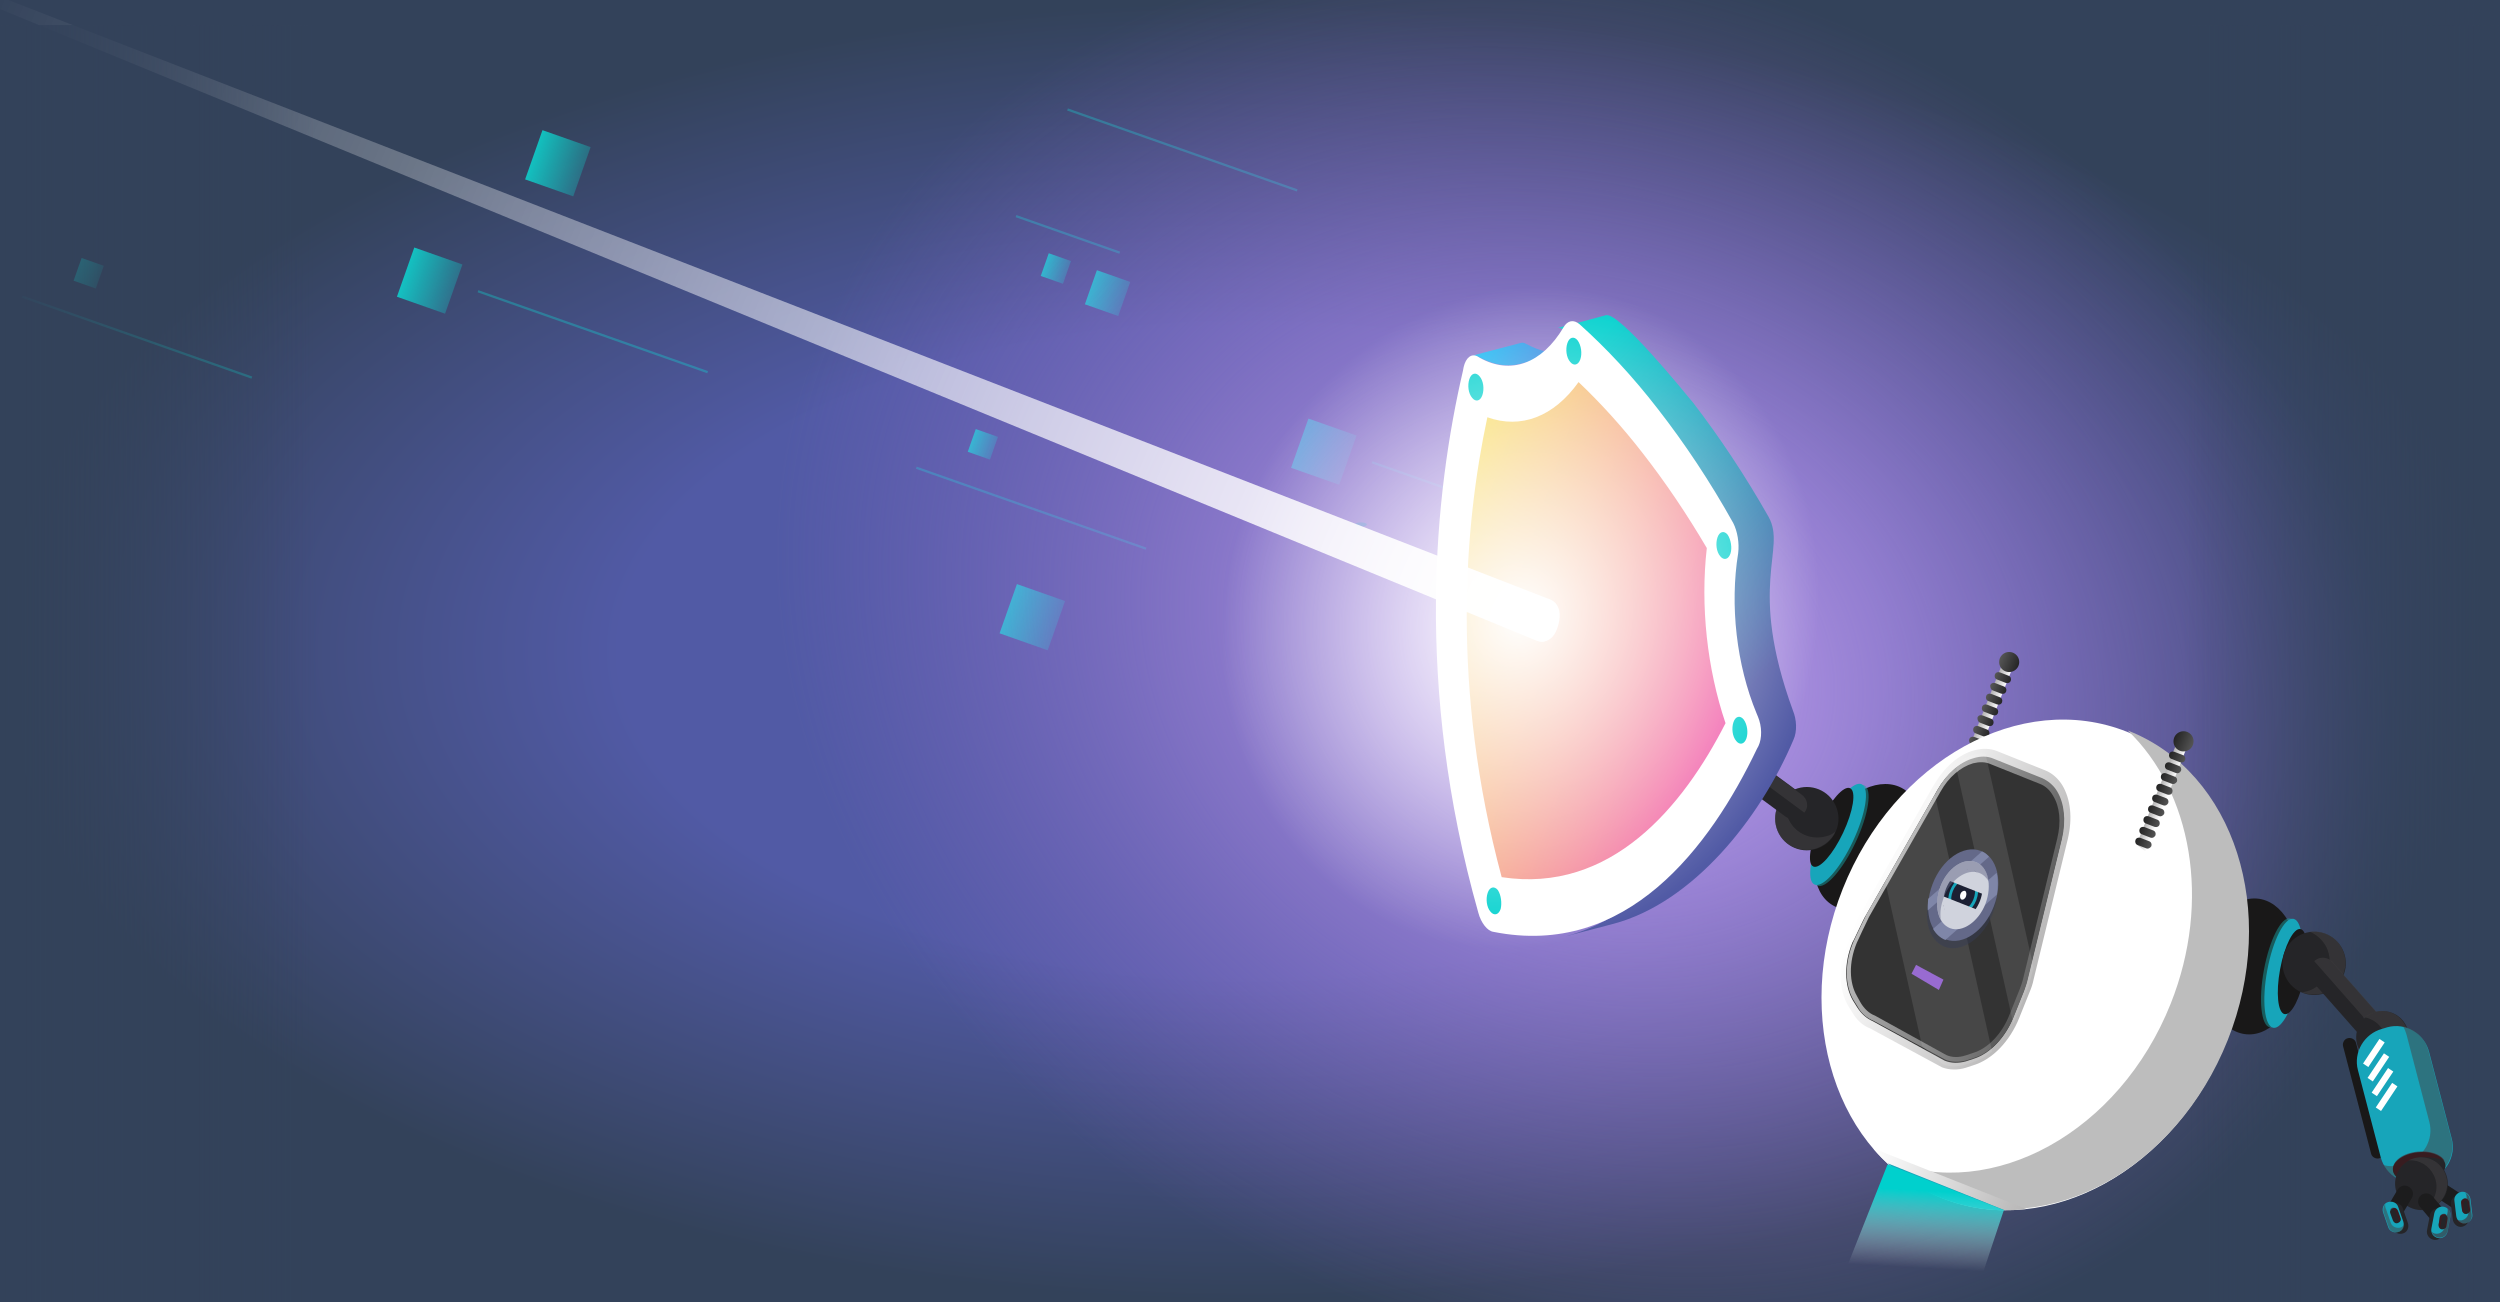 <svg width="1096" height="571" fill="none" xmlns="http://www.w3.org/2000/svg"><rect width="100%" height="100%" fill="#808080" stroke="none"/><g clip-path="url(#clip0)"><path fill="url(#paint0_radial)" d="M0 0h1096v571H0z"/><path opacity=".3" d="M702.222 238.159l-100.679-35.48m-199.818 2.378l100.679 35.48m151.014 53.214l45.468 16.023" stroke="#06EDE1"/><path transform="scale(-1 1) rotate(70.587 -403.778 -186.87)" fill="url(#paint1_linear)" d="M0 0h22.887v22.383H0z"/><path transform="scale(-1 1) rotate(70.587 -416.425 -313.419)" fill="url(#paint2_linear)" d="M0 0h22.887v22.383H0z"/><path transform="scale(-1 1) rotate(70.587 -568.676 -327.86)" fill="url(#paint3_linear)" d="M0 0h15.845v15.496H0z"/><path transform="scale(-1 1) rotate(70.587 -346.75 -208.105)" fill="url(#paint4_linear)" d="M0 0h10.563v10.331H0z"/><path transform="scale(-1 1) rotate(70.587 -552.87 -316.67)" fill="url(#paint5_linear)" d="M0 0h10.563v10.331H0z"/><path opacity=".3" d="M568.681 83.48L468.002 48m-22.585 46.75l45.468 16.024" stroke="#06EDE1"/><path transform="scale(-1 1) rotate(70.587 -159.216 -139.45)" fill="url(#paint6_linear)" d="M0 0h22.887v22.383H0z"/><path transform="scale(-1 1) rotate(70.587 -324.114 -280.44)" fill="url(#paint7_linear)" d="M0 0h15.845v15.496H0z"/><path transform="scale(-1 1) rotate(70.587 -308.308 -269.25)" fill="url(#paint8_linear)" d="M0 0h10.563v10.331H0z"/><path opacity=".3" d="M310.222 163.159L209.543 127.68M9.725 130.058l100.679 35.479" stroke="#06EDE1"/><path transform="scale(-1 1) rotate(70.587 -167.45 -74.033)" fill="url(#paint9_linear)" d="M0 0h22.887v22.383H0z"/><path transform="scale(-1 1) rotate(70.587 -97.775 31.28)" fill="url(#paint10_linear)" d="M0 0h10.563v10.331H0z"/><circle cx="696.279" cy="288.279" r="364.5" transform="rotate(23.4 696.279 288.279)" fill="url(#paint11_radial)"/><path transform="matrix(-1 0 0 1 1096 11)" fill="url(#paint12_linear)" d="M0 0h139v560H0z"/><path d="M836.19 381.948c8.621-14.049 7.842-30.207-1.739-36.088-9.582-5.882-24.338.739-32.959 14.788-8.62 14.049-7.841 30.206 1.74 36.088 9.582 5.882 24.338-.739 32.958-14.788z" fill="#191818"/><path opacity=".5" d="M813.466 369.338c5.719-12.136 7.452-23.344 3.869-25.033-3.582-1.688-11.122 6.781-16.841 18.917-5.72 12.137-7.452 23.344-3.87 25.033s11.123-6.781 16.842-18.917z" fill="#19A1A2"/><path d="M812.302 368.853c5.721-12.136 7.455-23.344 3.872-25.033-3.582-1.689-11.123 6.78-16.844 18.916-5.72 12.137-7.454 23.344-3.872 25.033 3.583 1.69 11.124-6.779 16.844-18.916z" fill="#17A5BA"/><path d="M808.024 365.078c4.468-9.478 5.841-18.222 3.068-19.529-2.774-1.308-8.643 5.315-13.111 14.793-4.467 9.478-5.841 18.221-3.067 19.529 2.773 1.308 8.643-5.316 13.11-14.793z" fill="#191818"/><path d="M1073.1 519.667c-1.53-1.058-3.9-.562-4.95.974-1.06 1.536-.57 3.899.97 4.958l5.72 3.735c1.53 1.059 3.9.563 4.96-.973 1.05-1.536.56-3.9-.98-4.958l-5.72-3.736z" fill="#1C1C1D"/><path d="M1081.53 527.115c-.31-1.884-2.03-3.423-3.92-3.118-1.88.305-3.42 2.032-3.12 3.915l.82 6.803c.31 1.883 2.03 3.423 3.92 3.118 1.88-.305 3.42-2.032 3.11-3.916l-.81-6.802z" fill="#252528"/><path d="M1083.04 525.618c-.3-1.883-2.03-3.423-3.91-3.118-1.88.305-3.42 2.032-3.12 3.916l.82 6.802c.3 1.884 2.03 3.423 3.91 3.118 1.89-.305 3.43-2.032 3.12-3.915l-.82-6.803z" fill="#17A5BA"/><path d="M1082.47 526.962c-.16-.942-1.02-1.711-1.96-1.559-.94.153-1.71 1.016-1.56 1.958l.42 3.286c.15.942 1.02 1.711 1.96 1.559.94-.153 1.71-1.016 1.56-1.958l-.42-3.286z" fill="#252528"/><path opacity=".5" d="M1079.37 530.647l-.42-3.286c-.15-.942.62-1.805 1.56-1.958.46.039.92.078 1.34.579l-.23-.02c-.94.152-1.71 1.016-1.56 1.958l.42 3.286c-.04.461.17.711.61.981-.92-.078-1.57-.598-1.72-1.54z" fill="#4D1518"/><path opacity=".5" d="M1079 535.027c1.88-.305 3.42-2.032 3.12-3.915l-.82-6.803c.04-.461-.15-.942-.58-1.442 1.12.559 1.96 1.559 2.07 2.962l.82 6.803c.31 1.883-1.23 3.61-3.12 3.915-1.4.114-2.74-.464-3.34-1.676l1.85.156z" fill="#4D1518"/><path d="M1039.47 505.674c.32 1.653 2.11 2.501 3.53 2.157 1.65-.325 2.5-2.111 2.16-3.533l-12.27-47.013c-.33-1.653-2.11-2.501-3.54-2.157-1.65.325-2.5 2.11-2.15 3.533l12.27 47.013zm-54.462-52.222c11.212.824 21.282-11.835 22.492-28.273 1.2-16.439-6.91-30.433-18.117-31.257-11.212-.824-21.28 11.835-22.488 28.273-1.208 16.439 6.902 30.433 18.113 31.257z" fill="#191818"/><path opacity=".5" d="M1006.61 427.814c2.44-13.191 1.27-24.471-2.63-25.193-3.89-.722-9.029 9.387-11.474 22.579-2.445 13.192-1.271 24.471 2.623 25.193 3.894.722 9.031-9.387 11.481-22.579z" fill="#19A1A2"/><path d="M1008.07 428.003c2.44-13.192 1.27-24.471-2.63-25.192-3.89-.722-9.029 9.387-11.473 22.579-2.444 13.192-1.269 24.471 2.625 25.193 3.898.722 9.028-9.388 11.478-22.58z" fill="#17A5BA"/><path d="M1010.51 426.956c1.91-10.302 1.01-19.106-2.01-19.665-3.01-.559-7 7.34-8.91 17.642-1.909 10.303-1.012 19.107 2 19.666 3.02.559 7.01-7.34 8.92-17.643z" fill="#191818"/><path d="M1020.56 434.85c6.9-3.323 9.81-11.617 6.49-18.526-3.32-6.91-11.62-9.817-18.52-6.494-6.91 3.323-9.818 11.618-6.5 18.527 3.33 6.909 11.62 9.816 18.53 6.493z" fill="#252528"/><path opacity=".5" d="M1013.51 433.818c6.79-3.373 9.79-11.477 6.44-18.494-1.59-3.154-4.18-5.463-7.31-6.889 5.63-.684 11.66 2.148 14.21 7.705 3.37 6.787.34 15.121-6.44 18.494-3.64 1.782-7.81 1.661-11.19.446 1.66-.324 3.08-.668 4.29-1.262z" fill="#444344"/><path d="M1037.54 457.214c1.89 2.251 5.35 2.543 7.62.414l1-.844a5.26 5.26 0 00.42-7.628l-24.15-27.354a5.253 5.253 0 00-7.63-.413l-1 .844a5.25 5.25 0 00-.41 7.627l24.15 27.354z" fill="#252528"/><path opacity=".5" d="M1034.91 452.58a5.25 5.25 0 00.41-7.627l-20.75-23.584.25-.211c2.25-1.899 5.47-1.626 7.62.414l24.15 27.354c1.9 2.25 1.63 5.478-.41 7.627l-1 .844c-2.25 1.899-5.48 1.626-7.63-.413l-3.37-4.001.73-.403z" fill="#444344"/><path d="M1049.53 465.235c5.75-2.769 8.18-9.681 5.41-15.439-2.77-5.757-9.68-8.18-15.44-5.411-5.75 2.769-8.18 9.681-5.41 15.439 2.77 5.758 9.68 8.18 15.44 5.411z" fill="#252528"/><path opacity=".5" d="M1044.92 452.267c-1.57-3.384-4.65-5.502-8.06-6.256.75-.633 1.5-1.266 2.46-1.649 5.8-2.759 12.56-.329 15.32 5.477s.33 12.567-5.48 15.326c-2.42 1.188-4.99 1.434-7.49.758 4.23-3.357 5.62-8.811 3.25-13.656z" fill="#444344"/><path d="M1043.73 507.428c2.12 7.842 10.3 12.714 18.14 10.592l2.38-.727c7.84-2.123 12.71-10.302 10.59-18.144l-9.99-38.229c-2.13-7.842-10.3-12.714-18.14-10.592l-2.39.727c-7.84 2.122-12.71 10.301-10.59 18.143l10 38.23z" fill="#17A5BA"/><path opacity=".5" d="M1052.04 510.687l2.38-.727c7.84-2.123 12.71-10.302 10.59-18.144l-9.99-38.229c-.37-1.192-.73-2.384-1.55-3.615 5.24 1.141 9.77 5.24 11.16 10.698l10 38.23c2.12 7.842-2.75 16.021-10.59 18.143l-2.39.727c-6.64 1.759-13.57-1.382-16.81-6.997 2.49.676 4.82.64 7.2-.086z" fill="#444344"/><path d="M1061.25 518.518c6.36-.664 11.19-4.19 10.81-7.876-.39-3.685-5.85-6.135-12.2-5.471-6.35.665-11.19 4.191-10.81 7.877.39 3.685 5.85 6.135 12.2 5.47z" fill="#252528"/><path opacity=".5" d="M1062.31 507.376c-6.32.625-11.27 4.154-10.89 7.901-.04.461.16.942.58 1.442-1.77-1.078-2.82-2.328-2.92-3.962-.38-3.747 4.34-7.295 10.89-7.901 5.38-.474 10.12 1.089 11.73 4.012-2.46-1.137-5.9-1.661-9.39-1.492z" fill="#4D1518"/><path d="M1066.58 529.363c5.76-2.77 8.18-9.682 5.41-15.439-2.76-5.758-9.68-8.181-15.43-5.412-5.76 2.77-8.18 9.682-5.41 15.439 2.77 5.758 9.68 8.181 15.43 5.412z" fill="#252528"/><path opacity=".5" d="M1066.98 515.202c-2.19-4.365-6.39-6.81-11.06-6.509.23.019.25-.211.48-.192 5.81-2.759 12.57-.329 15.32 5.477 2.76 5.807.33 12.567-5.47 15.326-1.44.574-2.89 1.149-4.5 1.012 5.81-2.759 8.01-9.538 5.23-15.114z" fill="#444344"/><path d="M1066.43 524.443c-1.27-1.5-3.57-1.696-5.07-.43-1.5 1.267-1.7 3.572-.43 5.072l4.43 5.252c1.26 1.5 3.57 1.695 5.07.429 1.5-1.266 1.69-3.572.43-5.072l-4.43-5.251z" fill="#1C1C1D"/><path d="M1072.35 534c.39-1.824-.84-3.786-2.89-4.192-1.83-.387-3.79.84-4.19 2.896l-1.26 6.627c-.39 1.825.84 3.786 2.89 4.192 1.83.387 3.79-.84 4.19-2.895l1.26-6.628z" fill="#252528"/><path d="M1074.27 533.235c.39-1.825-.84-3.787-2.89-4.193-1.82-.387-3.79.84-4.19 2.896l-1.26 6.627c-.39 1.825.84 3.786 2.9 4.192 1.82.387 3.78-.84 4.19-2.895l1.25-6.627z" fill="#17A5BA"/><path d="M1073.02 534.289c.08-.922-.54-1.903-1.46-1.981-.92-.078-1.9.536-1.98 1.458l-.5 3.208c-.08.922.53 1.903 1.46 1.981.92.078 1.9-.536 1.98-1.458l.5-3.208z" fill="#252528"/><path opacity=".5" d="M1069.1 536.743l.5-3.208c.08-.922 1.06-1.536 1.98-1.458.47.039.91.309 1.1.79l-.23-.02c-.92-.078-1.9.535-1.98 1.458l-.51 3.208c-.04.461-.06.691.14 1.172-.68-.289-1.08-1.02-1-1.942z" fill="#4D1518"/><path opacity=".5" d="M1067.6 540.796c1.82.386 3.78-.841 4.19-2.896l1.25-6.627c.04-.461.1-1.153-.09-1.634a4.05 4.05 0 011.34 3.365l-1.26 6.627c-.38 1.824-2.13 3.302-4.19 2.895-1.36-.347-2.44-1.367-2.8-2.559.42.5 1.09.789 1.56.829z" fill="#4D1518"/><path d="M1051.12 521.522c1.08-1.767 3.22-2.283 4.98-1.204 1.77 1.078 2.28 3.211 1.2 4.978l-3.52 5.971c-1.08 1.766-3.21 2.282-4.98 1.203-1.76-1.078-2.28-3.211-1.2-4.978l3.52-5.97z" fill="#1C1C1D"/><path d="M1046.75 532.064c-.54-1.903.33-3.919 2.23-4.455 1.9-.535 3.92.332 4.45 2.235l2.24 6.459c.54 1.903-.33 3.919-2.23 4.455-1.9.535-3.92-.332-4.46-2.235l-2.23-6.459z" fill="#252528"/><path d="M1044.71 531.427c-.53-1.903.33-3.919 2.24-4.454 1.9-.536 3.91.331 4.45 2.234l2.24 6.459c.53 1.903-.33 3.919-2.24 4.455-1.9.535-3.91-.332-4.45-2.235l-2.24-6.459z" fill="#17A5BA"/><path d="M1047.92 531.931c-.38-.961.16-1.844 1.12-2.227.96-.383 1.84.156 2.23 1.117l1.13 3.114c.38.962-.16 1.845-1.12 2.228-.96.383-1.84-.156-2.23-1.118l-1.13-3.114z" fill="#252528"/><path opacity=".5" d="M1052.18 533.685l-1.13-3.114c-.38-.961-1.28-1.27-2.22-1.117-.48.191-.98.613-1.02 1.074l.25-.211c.96-.383 1.84.156 2.22 1.118l1.13 3.114c.19.48.17.711-.1 1.153.95-.153 1.26-1.056.87-2.017z" fill="#4D1518"/><path opacity=".5" d="M1052.5 538.124c-1.9.535-3.92-.332-4.45-2.235l-2.24-6.459c-.19-.48-.15-.941-.1-1.633-.76.864-1.11 2.227-.77 3.65l2.24 6.459c.54 1.902 2.78 2.789 4.45 2.234 1.45-.574 2.23-1.668 2.35-3.052-.5.422-1 .844-1.48 1.036z" fill="#444344"/><path d="M1043.14 455.47l-7.18 10.782 2.31 1.54 7.18-10.783-2.31-1.539zm1.98 6.314l-7.19 10.78 2.31 1.54 7.19-10.78-2.31-1.54zm1.8 6.445l-7.19 10.782 2.31 1.54 7.19-10.782-2.31-1.54zm1.8 6.501l-7.18 10.783 2.31 1.539 7.18-10.782-2.31-1.54z" fill="#fff"/><path d="M882.511 292.23l-17.734 44.937-5.071-.429 18.312-46.281 4.493 1.773z" fill="url(#paint13_linear)"/><path d="M860.494 335.644l3.821 1.484c.902.309 1.863-.074 2.172-.977.308-.902-.075-1.863-.977-2.172l-3.84-1.254c-.903-.309-1.864.074-2.172.977-.289.672.094 1.633.996 1.942z" fill="url(#paint14_linear)"/><path d="M862.288 330.919l3.82 1.485c.903.308 1.864-.075 2.172-.977.309-.903-.074-1.864-.976-2.173l-3.821-1.484c-.903-.309-1.864.074-2.172.977-.078.922.305 1.883.977 2.172z" fill="url(#paint15_linear)"/><path d="M864.311 326.215l3.82 1.485c.903.308 1.864-.075 2.172-.977.309-.903-.074-1.864-.976-2.173l-3.821-1.484c-.902-.309-1.863.074-2.172.977-.309.902.074 1.864.977 2.172z" fill="url(#paint16_linear)"/><path d="M866.103 321.49l3.82 1.485c.903.309 1.864-.074 2.172-.977.309-.903-.074-1.864-.976-2.173l-3.821-1.484c-.902-.309-1.864.074-2.172.977-.309.903.074 1.864.977 2.172z" fill="url(#paint17_linear)"/><path d="M867.9 316.766l3.82 1.485c.903.309 1.864-.074 2.172-.977.309-.903-.074-1.864-.976-2.172l-3.821-1.485c-.902-.309-1.863.074-2.172.977-.078.922.305 1.883.977 2.172z" fill="url(#paint18_linear)"/><path d="M869.92 312.061l3.82 1.485c.903.308 1.864-.075 2.172-.977.309-.903-.074-1.864-.976-2.173l-3.821-1.484c-.902-.309-1.863.074-2.172.977-.309.902.074 1.864.977 2.172z" fill="url(#paint19_linear)"/><path d="M871.715 307.337l3.821 1.485c.902.308 1.863-.075 2.172-.977.308-.903-.075-1.864-.977-2.173l-3.821-1.484c-.902-.309-1.863.074-2.172.977-.309.902.074 1.864.977 2.172z" fill="url(#paint20_linear)"/><path d="M873.506 302.614l3.82 1.484c.903.309 1.864-.074 2.172-.977.309-.903-.074-1.864-.977-2.172l-3.82-1.485c-.903-.308-1.864.075-2.172.977-.078.922.305 1.884.977 2.173z" fill="url(#paint21_linear)"/><path d="M875.532 297.909l3.821 1.484c.902.309 1.863-.074 2.172-.977.308-.902-.075-1.864-.977-2.172l-3.821-1.485c-.902-.308-1.863.075-2.172.977-.308.903.074 1.864.977 2.173z" fill="url(#paint22_linear)"/><path d="M880.453 294.61a4.395 4.395 0 004.75-4.009 4.394 4.394 0 10-8.758-.742 4.395 4.395 0 004.008 4.751z" fill="url(#paint23_linear)"/><path d="M807.855 389.699c-22.417 56.383-2.964 117.24 43.537 135.574 46.501 18.333 102.27-12.47 124.688-68.852 22.417-56.382 2.964-117.239-43.537-135.573-46.482-18.565-102.27 12.469-124.688 68.851z" fill="#fff"/><path fill-rule="evenodd" clip-rule="evenodd" d="M827.274 508.914c46.44 18.082 102.016-12.71 124.385-68.97 17.901-45.021 9.104-92.895-18.842-119.694l.305.121c46.501 18.334 65.955 79.191 43.537 135.573-22.417 56.382-78.186 87.185-124.687 68.851-9.372-3.694-17.645-9.116-24.698-15.881z" fill="#BDBDBD"/><path d="M861.947 466.493c-3.575 1.09-6.821 1.047-9.97-.148 0 0-37.027-20.55-38.868-23.493l-1.84-2.942c-4.043-7.076-4.087-17.528-.251-27.188l4.414-11.003c.617-1.806.422.5 1.5-1.267l31.348-54.929c4.352-7.526 10.602-12.802 17.021-14.58 3.324-.88 6.32-.626 9.258.32l10.56 4.144 10.56 4.145c2.918 1.176 5.297 3.235 6.926 5.927 3.47 5.635 4.4 13.84 2.294 22.253l-14.951 61.426c-.387 1.825-1.024 3.861-1.871 5.647l-4.414 11.004c-3.856 9.89-11.223 17.393-18.853 19.765l-2.863.919z" fill="url(#paint24_radial)"/><path d="M809.923 411.933c-4.125 10.332-4.14 21.476.325 29.052l1.84 2.942c2.032 3.423 4.622 5.732 7.771 6.927l31.519 17.065c3.149 1.196 6.856 1.278 10.431.187l3.344-1.11c8.34-2.544 15.977-10.489 20.102-20.82l4.414-11.004c.867-2.016 1.484-3.822 1.891-5.877l14.951-61.426c2.164-9.105 1.254-17.541-2.407-23.656-1.84-2.942-4.43-5.251-7.349-6.427l-21.33-8.54c-2.918-1.176-6.395-1.238-9.72-.359-6.879 1.74-13.399 7.457-18.02 15.424l-31.348 54.93c-1.578 2.188-6.414 12.692-6.414 12.692zm8.102-10.692l31.348-54.929c4.082-7.085 9.832-11.938 15.77-13.525 3.094-.899 6.09-.645 8.567.261l21.33 8.54c2.688 1.156 4.856 2.965 6.486 5.657 3.258 5.385 4.016 12.879 2.18 20.85l-14.951 61.427c-.387 1.825-.985 3.399-1.602 5.205l-4.414 11.003c-3.566 9.218-10.434 16.299-17.583 18.48l-3.344 1.11c-3.324.88-6.34.856-9.258-.32l-31.5-17.295c-2.688-1.157-5.067-3.216-6.907-6.158l-1.84-2.942c-3.852-6.596-3.954-16.356-.157-25.555.23.02 4.816-10.273 5.875-11.809z" fill="url(#paint25_linear)"/><path d="M812.554 438.394l1.84 2.942c1.61 2.923 3.989 4.982 6.907 6.158l31.519 17.065c2.688 1.156 5.934 1.199 9.259.32l3.344-1.11c7.149-2.181 14.016-9.262 17.583-18.48l4.414-11.004c.617-1.805 1.214-3.38 1.601-5.205l14.952-61.426c1.836-7.971 1.077-15.466-2.181-20.85-1.629-2.692-4.028-4.521-6.485-5.658l-21.33-8.539c-2.688-1.157-5.704-1.18-8.568-.262-5.938 1.587-11.688 6.441-15.77 13.525l-31.348 54.93c-.828 1.555-5.644 11.828-5.644 11.828-4.047 9.41-3.945 19.17-.093 25.766zm1.539-1.727c-3.45-5.865-3.63-14.704-.122-23.23 0 0 4.547-9.832 5.375-11.387l31.348-54.929c3.562-6.432 8.813-10.864 14.29-12.49 2.844-.688 5.399-.703 7.856.433l21.33 8.54c2.477.907 4.415 2.696 5.833 5.138 3.067 4.904 3.653 11.687 1.876 18.967l-14.952 61.426c-.367 1.594-.965 3.169-1.562 4.744l-4.414 11.004c-3.258 8.315-9.375 14.763-16.044 16.752l-3.344 1.11c-2.863.919-5.879.895-8.337-.242l-31.269-17.276c-2.476-.906-4.625-2.946-6.254-5.638l-1.61-2.922z" fill="url(#paint26_linear)"/><path opacity=".1" d="M847.757 346.175l25.566 114.78c-2.501 2.11-5.423 3.72-8.286 4.639l-3.344 1.11c-3.575 1.09-6.821 1.047-9.97-.148l-9.075-7.967-17.013-75.975 22.122-36.439zm17.308-15.252c1.902-.535 3.535-.629 5.379-.473l21.08 93.734-1.371 5.224c-.387 1.825-1.023 3.861-1.871 5.647l-4.414 11.003c-.308.903-.848 1.786-1.176 2.919L857.279 335.14c2.5-2.11 5.172-3.51 7.786-4.217z" fill="#fff"/><path opacity=".5" d="M846.776 390.673c-4.164 10.793-1.604 21.691 5.826 24.41 7.43 2.719 16.794-3.686 20.958-14.479 4.164-10.793 1.605-21.69-5.826-24.409-7.411-2.95-16.794 3.686-20.958 14.478z" fill="#363C54"/><path d="M847.283 387.466c-4.164 10.793-1.605 21.69 5.826 24.409 7.43 2.719 16.794-3.686 20.958-14.479 4.164-10.792 1.605-21.69-5.826-24.409-7.43-2.719-16.794 3.686-20.958 14.479z" fill="#646989"/><path d="M871.961 375.624l-26.83 23.502c-.094-1.633.043-3.247.199-5.092l23.579-20.758c1.344.578 2.208 1.348 3.052 2.348zm3.473 16.548l-22.579 19.914c-2.246-.887-4.184-2.676-5.391-4.868l27.849-24.577c.687 2.845.645 6.092.121 9.531z" fill="#7F86A8"/><path d="M850.657 388.681c-3.007 8.104-1.136 16.157 4.259 18.239 5.395 2.083 12.548-2.884 15.536-10.758 3.008-8.104 1.136-16.157-4.259-18.24-5.625-2.101-12.547 2.885-15.536 10.759z" fill="#D0D3DD"/><path d="M853.137 389.587c-2.371 6.068-.785 12.008 3.266 13.512 4.052 1.504 9.224-2.006 11.595-8.074 2.371-6.069.784-12.008-3.247-13.742-4.071-1.274-9.263 2.466-11.614 8.304z" fill="#1C2033"/><path d="M854.922 390.435c-1.792 4.724-.55 9.241 2.599 10.436 3.149 1.196 7.11-1.72 8.883-6.213 1.793-4.724.57-9.472-2.598-10.437-3.129-1.426-7.091 1.49-8.884 6.214z" fill="#17A5BA"/><path d="M865.15 394.261c1.461-3.682.624-7.469-1.87-8.458-2.493-.99-5.699 1.192-7.16 4.874-1.461 3.682-.623 7.469 1.87 8.459 2.494.99 5.7-1.193 7.16-4.875z" fill="#1C2033"/><path d="M859.43 391.978c-.309.902-.176 2.075.496 2.364.672.289 1.653-.325 1.981-1.458.308-.903.176-2.075-.496-2.364-.922-.078-1.672.555-1.981 1.458z" fill="#fff"/><path d="M869.863 392.164l-15.724-6.207s1.586-7.761 10.802-4.194c-.231-.019 7.622 3.2 4.922 10.401zm-18.614.514l15.724 6.207s-.699 5.514-9.895 1.716c.23.02-7.642-2.969-5.829-7.923z" fill="#D0D3DD"/><path d="M864.434 401.457l-8.055 4.658-3.665-3.328-.625-6.323 5.817 2.583 6.528 2.41zm-9.025-16.785l8.727-4.37 4.337 3.618.856 6.342-6.72-2.891-7.2-2.699z" fill="#D0D3DD"/><path opacity=".5" d="M866.197 377.922c3.149 1.196 5.181 4.619 5.771 8.616-1.016-1.712-2.512-3.231-4.317-3.849-5.395-2.082-12.548 2.885-15.536 10.759-1.215 3.38-1.719 6.588-1.281 9.643-2.012-3.653-2.255-9.014-.173-14.41 2.988-7.874 9.911-12.86 15.536-10.759z" fill="#646989"/><path d="M796.201 372.169c7.325-2.258 11.433-10.028 9.176-17.355-2.257-7.327-10.026-11.436-17.351-9.178-7.325 2.259-11.433 10.029-9.176 17.355 2.257 7.327 10.025 11.436 17.351 9.178z" fill="#252528"/><path opacity=".5" d="M800.761 366.576c-7.38 2.162-14.943-1.73-17.334-9.13-1.11-3.345-.817-6.803.609-9.933-4.692 3.318-7.063 9.386-5.246 15.345 2.161 7.381 9.954 11.292 17.334 9.13 3.824-1.301 6.825-3.833 8.52-7.405-1.25 1.055-2.461 1.649-3.883 1.993z" fill="#444344"/><path d="M753.62 336.578c-2.399-1.828-2.817-5.114-1.219-7.533l.789-1.094c1.828-2.4 5.114-2.818 7.532-1.22l29.285 21.52c2.398 1.828 2.817 5.114 1.219 7.533l-.789 1.094c-1.828 2.4-5.114 2.818-7.532 1.22l-29.285-21.52z" fill="#252528"/><path opacity=".5" d="M758.309 338.833c1.828-2.399 5.114-2.818 7.532-1.22l25.12 18.613.25-.211c1.828-2.399 1.18-5.705-1.219-7.533l-29.285-21.52c-2.399-1.829-5.704-1.18-7.532 1.22l-.789 1.094c-1.828 2.399-1.179 5.705 1.219 7.533l4.145 3.138.559-1.114z" fill="#444344"/><path d="M758.593 337.217c4.96-4.026 5.717-11.312 1.691-16.273-4.025-4.96-11.309-5.718-16.269-1.691-4.96 4.027-5.717 11.312-1.691 16.273 4.025 4.961 11.309 5.718 16.269 1.691z" fill="#252528"/><path opacity=".5" d="M753.811 328.932c2.301 2.981 3.161 6.537 2.176 9.936.961-.383 1.711-1.016 2.461-1.649 4.981-3.99 5.606-11.367 1.617-16.349-3.989-4.981-11.364-5.606-16.345-1.616-2 1.688-3.348 3.896-4.024 6.393 5.055-2.126 10.759-.946 14.115 3.285z" fill="#444344"/><path d="M703.238 306.538c-6.294-5.176-7.107-14.765-1.931-21.061l1.558-1.957c5.176-6.296 14.763-7.109 21.057-1.932l30.336 25.556c6.293 5.177 7.106 14.766 1.931 21.061l-1.559 1.958c-5.176 6.295-14.763 7.108-21.057 1.932l-30.335-25.557z" fill="#17A5BA"/><path opacity=".5" d="M703.771 297.528l1.558-1.958c5.176-6.295 14.763-7.109 21.057-1.932l30.336 25.556c1.093.789 1.937 1.79 2.551 2.77 1.14-5.244-.466-10.952-5.033-14.59l-30.335-25.556c-6.294-5.177-15.65-4.344-21.057 1.932l-1.559 1.958c-4.386 5.201-4.57 12.848-.831 18.041.656-2.267 1.774-4.494 3.313-6.221z" fill="#444344"/><path d="M712.055 292.987c3.31-5.464 3.425-11.45.256-13.37-3.168-1.921-8.42.952-11.73 6.416-3.31 5.464-3.425 11.45-.257 13.371 3.168 1.92 8.42-.953 11.731-6.417z" fill="#252528"/><path opacity=".5" d="M711.159 289.795c-3.254 5.529-8.598 8.327-11.918 6.421-.442-.27-.864-.77-1.305-1.04.074 1.864.859 3.556 2.414 4.384 3.321 1.907 8.435-.911 11.919-6.421 2.715-4.646 3.375-9.698 1.285-12.429.246 2.575-.488 5.763-2.395 9.085z" fill="#4D1518"/><path d="M707.85 294.335c4.96-4.027 5.717-11.312 1.692-16.273-4.026-4.961-11.31-5.718-16.269-1.691-4.96 4.026-5.717 11.312-1.692 16.273 4.026 4.96 11.31 5.717 16.269 1.691z" fill="#252528"/><path opacity=".5" d="M706.004 282.161c2.934 3.731 3.446 8.65 1.251 12.644l.5-.422c4.981-3.99 5.836-11.348 1.617-16.349-3.989-4.982-11.365-5.606-16.346-1.616-1.25 1.055-2.269 2.129-2.847 3.474 5.172-3.51 12.067-2.694 15.825 2.269z" fill="#444344"/><path d="M749.573 326.427l-12.813 1.9.407 2.746 12.814-1.9-.408-2.746zm-4.963-4.37l-12.814 1.901.407 2.747 12.814-1.902-.407-2.746zm-4.961-4.387l-12.814 1.9.407 2.746 12.814-1.9-.407-2.746zm-4.973-4.368l-12.814 1.898.407 2.747 12.813-1.898-.406-2.747z" fill="#fff"/><path d="M888.361 530.028c-12.43 1.502-25.068-.033-36.972-4.756-11.903-4.723-22.17-12.326-30.187-21.829l67.159 26.585z" fill="url(#paint27_linear)"/><path d="M879.028 530.631c-9.279-.089-18.651-1.811-27.636-5.358-8.985-3.548-16.912-8.631-23.78-15.249l51.416 20.607z" fill="#17A5BA"/><path d="M940.634 373.313l-3.914-3.118 17.733-44.937 4.493 1.773-18.312 46.282z" fill="url(#paint28_linear)"/><path d="M940.983 371.949l-3.821-1.485c-.903-.309-1.285-1.27-.977-2.172.309-.903 1.27-1.286 2.172-.977l3.821 1.484c.902.309 1.285 1.27.977 2.173-.54.883-1.501 1.266-2.172.977z" fill="url(#paint29_linear)"/><path d="M942.778 367.224l-3.821-1.484c-.903-.309-1.285-1.27-.977-2.172.309-.903 1.27-1.286 2.172-.978l3.821 1.485c.902.309 1.285 1.27.977 2.172-.539.884-1.27 1.286-2.172.977z" fill="url(#paint30_linear)"/><path d="M944.566 362.5l-3.82-1.484c-.903-.309-1.286-1.27-.977-2.173.309-.902 1.27-1.285 2.172-.977l3.821 1.485c.902.308 1.285 1.27.976 2.172-.308.903-1.269 1.286-2.172.977z" fill="url(#paint31_linear)"/><path d="M946.591 357.795l-3.82-1.484c-.903-.309-1.286-1.27-.977-2.173.309-.902 1.27-1.285 2.172-.977l3.821 1.485c.902.308 1.285 1.27.977 2.172-.54.883-1.501 1.266-2.173.977z" fill="url(#paint32_linear)"/><path d="M948.387 353.071l-3.821-1.484c-.903-.309-1.285-1.27-.977-2.173.309-.902 1.27-1.285 2.172-.977l3.821 1.485c.902.308 1.285 1.269.977 2.172-.539.883-1.27 1.286-2.172.977z" fill="url(#paint33_linear)"/><path d="M950.182 348.347l-3.821-1.484c-.902-.309-1.285-1.27-.977-2.173.309-.903 1.27-1.286 2.172-.977l3.821 1.485c.902.308 1.285 1.269.977 2.172-.309.903-1.27 1.286-2.172.977z" fill="url(#paint34_linear)"/><path d="M952.204 343.642l-3.821-1.485c-.903-.308-1.285-1.269-.977-2.172.309-.903 1.27-1.286 2.172-.977l3.821 1.484c.902.309 1.285 1.27.977 2.173-.539.883-1.5 1.266-2.172.977z" fill="url(#paint35_linear)"/><path d="M953.992 338.918l-3.82-1.484c-.903-.309-1.286-1.27-.977-2.173.308-.902 1.269-1.285 2.172-.977l3.821 1.485c.902.308 1.285 1.27.976 2.172-.539.883-1.269 1.286-2.172.977z" fill="url(#paint36_linear)"/><path d="M955.787 334.194l-3.82-1.484c-.903-.309-1.286-1.27-.977-2.173.309-.902 1.27-1.285 2.172-.977l3.821 1.485c.902.308 1.285 1.27.976 2.172-.308.903-1.269 1.286-2.172.977z" fill="url(#paint37_linear)"/><path d="M956.888 329.411a4.395 4.395 0 004.75-4.009 4.395 4.395 0 10-8.758-.742 4.395 4.395 0 004.008 4.751z" fill="url(#paint38_linear)"/><path opacity=".34" d="M596.665 230.862c1.405.01 2.547-.397 2.551-.908.003-.511-1.133-.933-2.539-.943-1.405-.009-2.547.398-2.55.909-.004.511 1.133.933 2.538.942z" fill="#2999C5"/><path d="M786.226 324.383c1.748-3.743 1.395-9.013-.176-12.798-20.229-55.384-2.695-70.572-10.671-84.934-10.269-18.123-21.46-34.933-33.016-49.969-4.049-4.898-32.572-40.06-38.339-38.495-7.083 1.932-14.165 3.863-21.165 5.552 5.981-1.492 34.373 33.354 38.34 38.496 5.605 7.324 34.894 46.54 35.449 58.925.131.316.048.559.096 1.117-.039 4.323-2.418 12.731-1.607 29.268 1.824 40.191 16.006 46.09 9.595 59.363-15.772 33.132-40.993 69.56-78.442 79.611l21.164-5.552c34.82-9.318 64.247-46.216 78.772-80.584z" fill="url(#paint39_linear)"/><path d="M668.949 150.723c-.771-.533-1.708-.579-2.513-.311l-21.165 5.552c.806-.268 1.446-.051 2.513.312 5.859 3.073 11.621 5.03 18.917 3.17l21.165-5.552c-7.083 1.932-12.845-.025-18.917-3.171z" fill="url(#paint40_linear)"/><path d="M648.759 156.872c13.604 7.601 27.245 2.475 36.649-13.304 1.796-3.185 4.556-3.603 7.131-1.374 11.678 10.47 23.204 22.786 34.285 37.119 11.768 15.108 22.96 31.918 33.016 49.968 1.866 3.616 2.728 8.787 2.179 13.208-3.716 22.861-.719 49.084 8.05 70.222l.655 1.577c1.701 4.101 1.841 9.298.176 12.799l-.626 1.142c-20.6 43.147-57.175 91.982-115.563 80.288-1.363-.192-2.692-1.185-3.856-2.665-1.164-1.479-2.162-3.444-2.783-5.823-28.09-99.522-19.151-184.031-6.697-237.533l.282-1.531c.976-4.276 3.508-6.126 6.118-4.698l.984.605z" fill="#fff"/><path d="M691.6 149.197c-1.508-1.867-3.546-1.475-4.453 1.198-.908 2.674-.487 6.34 1.235 8.28 1.508 1.867 3.545 1.475 4.453-1.199.825-2.43.404-6.096-1.235-8.279zm72.805 166.201c-1.508-1.867-3.546-1.475-4.453 1.198-.908 2.674-.487 6.34 1.235 8.28 1.508 1.867 3.545 1.475 4.453-1.199.825-2.43.404-6.096-1.235-8.279zm-7.011-80.989c-1.508-1.867-3.546-1.474-4.453 1.199-.908 2.673-.487 6.339 1.235 8.279 1.508 1.867 3.545 1.475 4.453-1.198.825-2.43.191-6.169-1.235-8.28zm-108.761-69.446c-1.508-1.867-3.546-1.474-4.453 1.199-.908 2.673-.487 6.339 1.235 8.279 1.508 1.867 3.545 1.475 4.453-1.198.907-2.673.486-6.34-1.235-8.28zm8.022 225.247c-1.508-1.867-3.545-1.475-4.453 1.199-.908 2.673-.486 6.339 1.235 8.279 1.508 1.867 3.546 1.475 4.453-1.198.612-2.503.191-6.169-1.235-8.28z" fill="#00D0CD"/><path d="M658.336 384.547c47.965 7.342 79.547-30.992 98.133-67.505-8.076-23.883-11.087-51.467-8.204-76.778-8.747-14.896-18.251-28.964-28.037-41.502-9.097-11.762-18.819-22.382-28.184-31.253-10.898 15.272-25.344 20.666-39.986 15.424-10.178 47.499-16.025 118.693 6.278 201.614z" fill="url(#paint41_linear)"/><path d="M852 429.471L840 423l-2 3.882L850 434l2-4.529z" fill="#986BD1"/><path d="M867.5 563.5l11-33-51-20-21 53h61z" fill="url(#paint42_linear)"/><ellipse cx="666.8" cy="270.795" rx="143.258" ry="161.346" transform="rotate(23.4 666.8 270.795)" fill="url(#paint43_radial)"/><ellipse cx="677.574" cy="272.33" rx="5.293" ry="9.252" transform="rotate(15.498 677.574 272.33)" fill="#fff"/><path d="M-9 .27l682.58 280.582s7.014 3.049 9.639-7.056c2.625-10.105-4.875-11.456-4.875-11.456L-6.617-3.981-9.001.27z" fill="url(#paint44_linear)"/><path fill="url(#paint45_linear)" d="M0 11h139v560H0z"/></g><defs><linearGradient id="paint1_linear" x1="12.324" y1="-12.052" x2="12.324" y2="33.574" gradientUnits="userSpaceOnUse"><stop stop-color="#06EDE1"/><stop offset="1" stop-color="#06EDE1" stop-opacity="0"/></linearGradient><linearGradient id="paint2_linear" x1="12.324" y1="-12.052" x2="12.324" y2="33.574" gradientUnits="userSpaceOnUse"><stop stop-color="#06EDE1"/><stop offset="1" stop-color="#06EDE1" stop-opacity="0"/></linearGradient><linearGradient id="paint3_linear" x1="8.532" y1="-8.344" x2="8.532" y2="23.244" gradientUnits="userSpaceOnUse"><stop stop-color="#06EDE1"/><stop offset="1" stop-color="#06EDE1" stop-opacity="0"/></linearGradient><linearGradient id="paint4_linear" x1="5.688" y1="-5.563" x2="5.688" y2="15.496" gradientUnits="userSpaceOnUse"><stop stop-color="#06EDE1"/><stop offset="1" stop-color="#06EDE1" stop-opacity="0"/></linearGradient><linearGradient id="paint5_linear" x1="5.688" y1="-5.563" x2="5.688" y2="15.496" gradientUnits="userSpaceOnUse"><stop stop-color="#06EDE1"/><stop offset="1" stop-color="#06EDE1" stop-opacity="0"/></linearGradient><linearGradient id="paint6_linear" x1="12.324" y1="-12.052" x2="12.324" y2="33.574" gradientUnits="userSpaceOnUse"><stop stop-color="#06EDE1"/><stop offset="1" stop-color="#06EDE1" stop-opacity="0"/></linearGradient><linearGradient id="paint7_linear" x1="8.532" y1="-8.344" x2="8.532" y2="23.244" gradientUnits="userSpaceOnUse"><stop stop-color="#06EDE1"/><stop offset="1" stop-color="#06EDE1" stop-opacity="0"/></linearGradient><linearGradient id="paint8_linear" x1="5.688" y1="-5.563" x2="5.688" y2="15.496" gradientUnits="userSpaceOnUse"><stop stop-color="#06EDE1"/><stop offset="1" stop-color="#06EDE1" stop-opacity="0"/></linearGradient><linearGradient id="paint9_linear" x1="12.324" y1="-12.052" x2="12.324" y2="33.574" gradientUnits="userSpaceOnUse"><stop stop-color="#06EDE1"/><stop offset="1" stop-color="#06EDE1" stop-opacity="0"/></linearGradient><linearGradient id="paint10_linear" x1="5.688" y1="-5.563" x2="5.688" y2="15.496" gradientUnits="userSpaceOnUse"><stop stop-color="#06EDE1"/><stop offset="1" stop-color="#06EDE1" stop-opacity="0"/></linearGradient><linearGradient id="paint12_linear" x1="0" y1="242.5" x2="139" y2="242.5" gradientUnits="userSpaceOnUse"><stop stop-color="#33425A"/><stop offset="1" stop-color="#33425A" stop-opacity="0"/></linearGradient><linearGradient id="paint13_linear" x1="873.499" y1="315.399" x2="869.095" y2="313.652" gradientUnits="userSpaceOnUse"><stop stop-color="#fff"/><stop offset="1" stop-color="#B7B6B6"/></linearGradient><linearGradient id="paint14_linear" x1="866.689" y1="336.217" x2="859.778" y2="333.476" gradientUnits="userSpaceOnUse"><stop stop-color="#242424"/><stop offset="1" stop-color="#555"/></linearGradient><linearGradient id="paint15_linear" x1="868.559" y1="331.504" x2="861.649" y2="328.762" gradientUnits="userSpaceOnUse"><stop stop-color="#242424"/><stop offset="1" stop-color="#555"/></linearGradient><linearGradient id="paint16_linear" x1="870.429" y1="326.792" x2="863.518" y2="324.05" gradientUnits="userSpaceOnUse"><stop stop-color="#242424"/><stop offset="1" stop-color="#555"/></linearGradient><linearGradient id="paint17_linear" x1="872.298" y1="322.078" x2="865.387" y2="319.336" gradientUnits="userSpaceOnUse"><stop stop-color="#242424"/><stop offset="1" stop-color="#555"/></linearGradient><linearGradient id="paint18_linear" x1="874.172" y1="317.365" x2="867.261" y2="314.624" gradientUnits="userSpaceOnUse"><stop stop-color="#242424"/><stop offset="1" stop-color="#555"/></linearGradient><linearGradient id="paint19_linear" x1="876.038" y1="312.652" x2="869.128" y2="309.91" gradientUnits="userSpaceOnUse"><stop stop-color="#242424"/><stop offset="1" stop-color="#555"/></linearGradient><linearGradient id="paint20_linear" x1="877.91" y1="307.939" x2="871" y2="305.197" gradientUnits="userSpaceOnUse"><stop stop-color="#242424"/><stop offset="1" stop-color="#555"/></linearGradient><linearGradient id="paint21_linear" x1="879.778" y1="303.227" x2="872.867" y2="300.485" gradientUnits="userSpaceOnUse"><stop stop-color="#242424"/><stop offset="1" stop-color="#555"/></linearGradient><linearGradient id="paint22_linear" x1="881.651" y1="298.514" x2="874.74" y2="295.772" gradientUnits="userSpaceOnUse"><stop stop-color="#242424"/><stop offset="1" stop-color="#555"/></linearGradient><linearGradient id="paint23_linear" x1="885.026" y1="291.754" x2="876.915" y2="288.536" gradientUnits="userSpaceOnUse"><stop stop-color="#242424"/><stop offset="1" stop-color="#555"/></linearGradient><linearGradient id="paint25_linear" x1="898.692" y1="412.844" x2="821.862" y2="382.362" gradientUnits="userSpaceOnUse"><stop stop-color="#B7B6B6"/><stop offset="1" stop-color="#fff"/></linearGradient><linearGradient id="paint26_linear" x1="896.345" y1="411.914" x2="824.203" y2="383.291" gradientUnits="userSpaceOnUse"><stop stop-color="#575757"/><stop offset="1" stop-color="#BBB"/></linearGradient><linearGradient id="paint27_linear" x1="886.804" y1="534.326" x2="819.513" y2="507.628" gradientUnits="userSpaceOnUse"><stop stop-color="#B7B6B6"/><stop offset="1" stop-color="#fff"/></linearGradient><linearGradient id="paint28_linear" x1="949.946" y1="350.149" x2="945.543" y2="348.402" gradientUnits="userSpaceOnUse"><stop stop-color="#fff"/><stop offset="1" stop-color="#B7B6B6"/></linearGradient><linearGradient id="paint29_linear" x1="943.138" y1="370.967" x2="936.228" y2="368.225" gradientUnits="userSpaceOnUse"><stop stop-color="#555"/><stop offset="1" stop-color="#242424"/></linearGradient><linearGradient id="paint30_linear" x1="945.01" y1="366.254" x2="938.1" y2="363.512" gradientUnits="userSpaceOnUse"><stop stop-color="#555"/><stop offset="1" stop-color="#242424"/></linearGradient><linearGradient id="paint31_linear" x1="946.876" y1="361.541" x2="939.966" y2="358.799" gradientUnits="userSpaceOnUse"><stop stop-color="#555"/><stop offset="1" stop-color="#242424"/></linearGradient><linearGradient id="paint32_linear" x1="948.748" y1="356.828" x2="941.837" y2="354.086" gradientUnits="userSpaceOnUse"><stop stop-color="#555"/><stop offset="1" stop-color="#242424"/></linearGradient><linearGradient id="paint33_linear" x1="950.62" y1="352.115" x2="943.709" y2="349.373" gradientUnits="userSpaceOnUse"><stop stop-color="#555"/><stop offset="1" stop-color="#242424"/></linearGradient><linearGradient id="paint34_linear" x1="952.492" y1="347.402" x2="945.581" y2="344.66" gradientUnits="userSpaceOnUse"><stop stop-color="#555"/><stop offset="1" stop-color="#242424"/></linearGradient><linearGradient id="paint35_linear" x1="954.36" y1="342.689" x2="947.45" y2="339.947" gradientUnits="userSpaceOnUse"><stop stop-color="#555"/><stop offset="1" stop-color="#242424"/></linearGradient><linearGradient id="paint36_linear" x1="956.226" y1="337.976" x2="949.315" y2="335.235" gradientUnits="userSpaceOnUse"><stop stop-color="#555"/><stop offset="1" stop-color="#242424"/></linearGradient><linearGradient id="paint37_linear" x1="958.098" y1="333.264" x2="951.187" y2="330.522" gradientUnits="userSpaceOnUse"><stop stop-color="#555"/><stop offset="1" stop-color="#242424"/></linearGradient><linearGradient id="paint38_linear" x1="961.474" y1="326.504" x2="953.363" y2="323.286" gradientUnits="userSpaceOnUse"><stop stop-color="#555"/><stop offset="1" stop-color="#242424"/></linearGradient><linearGradient id="paint39_linear" x1="643.724" y1="202.237" x2="753.062" y2="315.151" gradientUnits="userSpaceOnUse"><stop stop-color="#00D0CD"/><stop offset="1" stop-color="#515AA5"/></linearGradient><linearGradient id="paint40_linear" x1="633.314" y1="143.632" x2="707.222" y2="168.728" gradientUnits="userSpaceOnUse"><stop stop-color="#03D9FE"/><stop offset="1" stop-color="#5A54CE"/></linearGradient><linearGradient id="paint41_linear" x1="626.023" y1="259.27" x2="760.601" y2="304.965" gradientUnits="userSpaceOnUse"><stop stop-color="#F7DA5C"/><stop offset="1" stop-color="#F15DAB"/></linearGradient><linearGradient id="paint42_linear" x1="845" y1="522" x2="839.622" y2="616.587" gradientUnits="userSpaceOnUse"><stop stop-color="#00D0CD"/><stop offset=".359" stop-color="#fff" stop-opacity="0"/></linearGradient><linearGradient id="paint44_linear" x1="-4.63" y1="-10.345" x2="676.444" y2="273.98" gradientUnits="userSpaceOnUse"><stop stop-color="#fff" stop-opacity="0"/><stop offset="1" stop-color="#fff"/></linearGradient><linearGradient id="paint45_linear" x1="0" y1="253.5" x2="139" y2="253.5" gradientUnits="userSpaceOnUse"><stop stop-color="#33425A"/><stop offset="1" stop-color="#33425A" stop-opacity="0"/></linearGradient><radialGradient id="paint0_radial" cx="0" cy="0" r="1" gradientUnits="userSpaceOnUse" gradientTransform="scale(548 285.5) rotate(90 0 1)"><stop stop-color="#515AA5"/><stop offset=".5" stop-color="#515AA5"/><stop offset="1" stop-color="#33425A"/></radialGradient><radialGradient id="paint11_radial" cx="0" cy="0" r="1" gradientUnits="userSpaceOnUse" gradientTransform="matrix(364.234 0 0 299.654 696.172 288.351)"><stop stop-color="#CEACF9"/><stop offset="1" stop-color="#986BD1" stop-opacity="0"/></radialGradient><radialGradient id="paint24_radial" cx="0" cy="0" r="1" gradientUnits="userSpaceOnUse" gradientTransform="matrix(39.866 15.827 -23.238 58.532 859.305 398.298)"><stop stop-color="#333"/><stop offset="1" stop-color="#333"/></radialGradient><radialGradient id="paint43_radial" cx="0" cy="0" r="1" gradientUnits="userSpaceOnUse" gradientTransform="rotate(172.645 324.698 156.826) scale(129.853 146.285)"><stop stop-color="#fff"/><stop offset="1" stop-color="#fff" stop-opacity="0"/></radialGradient><clipPath id="clip0"><path fill="#fff" d="M0 0h1096v571H0z"/></clipPath></defs></svg>